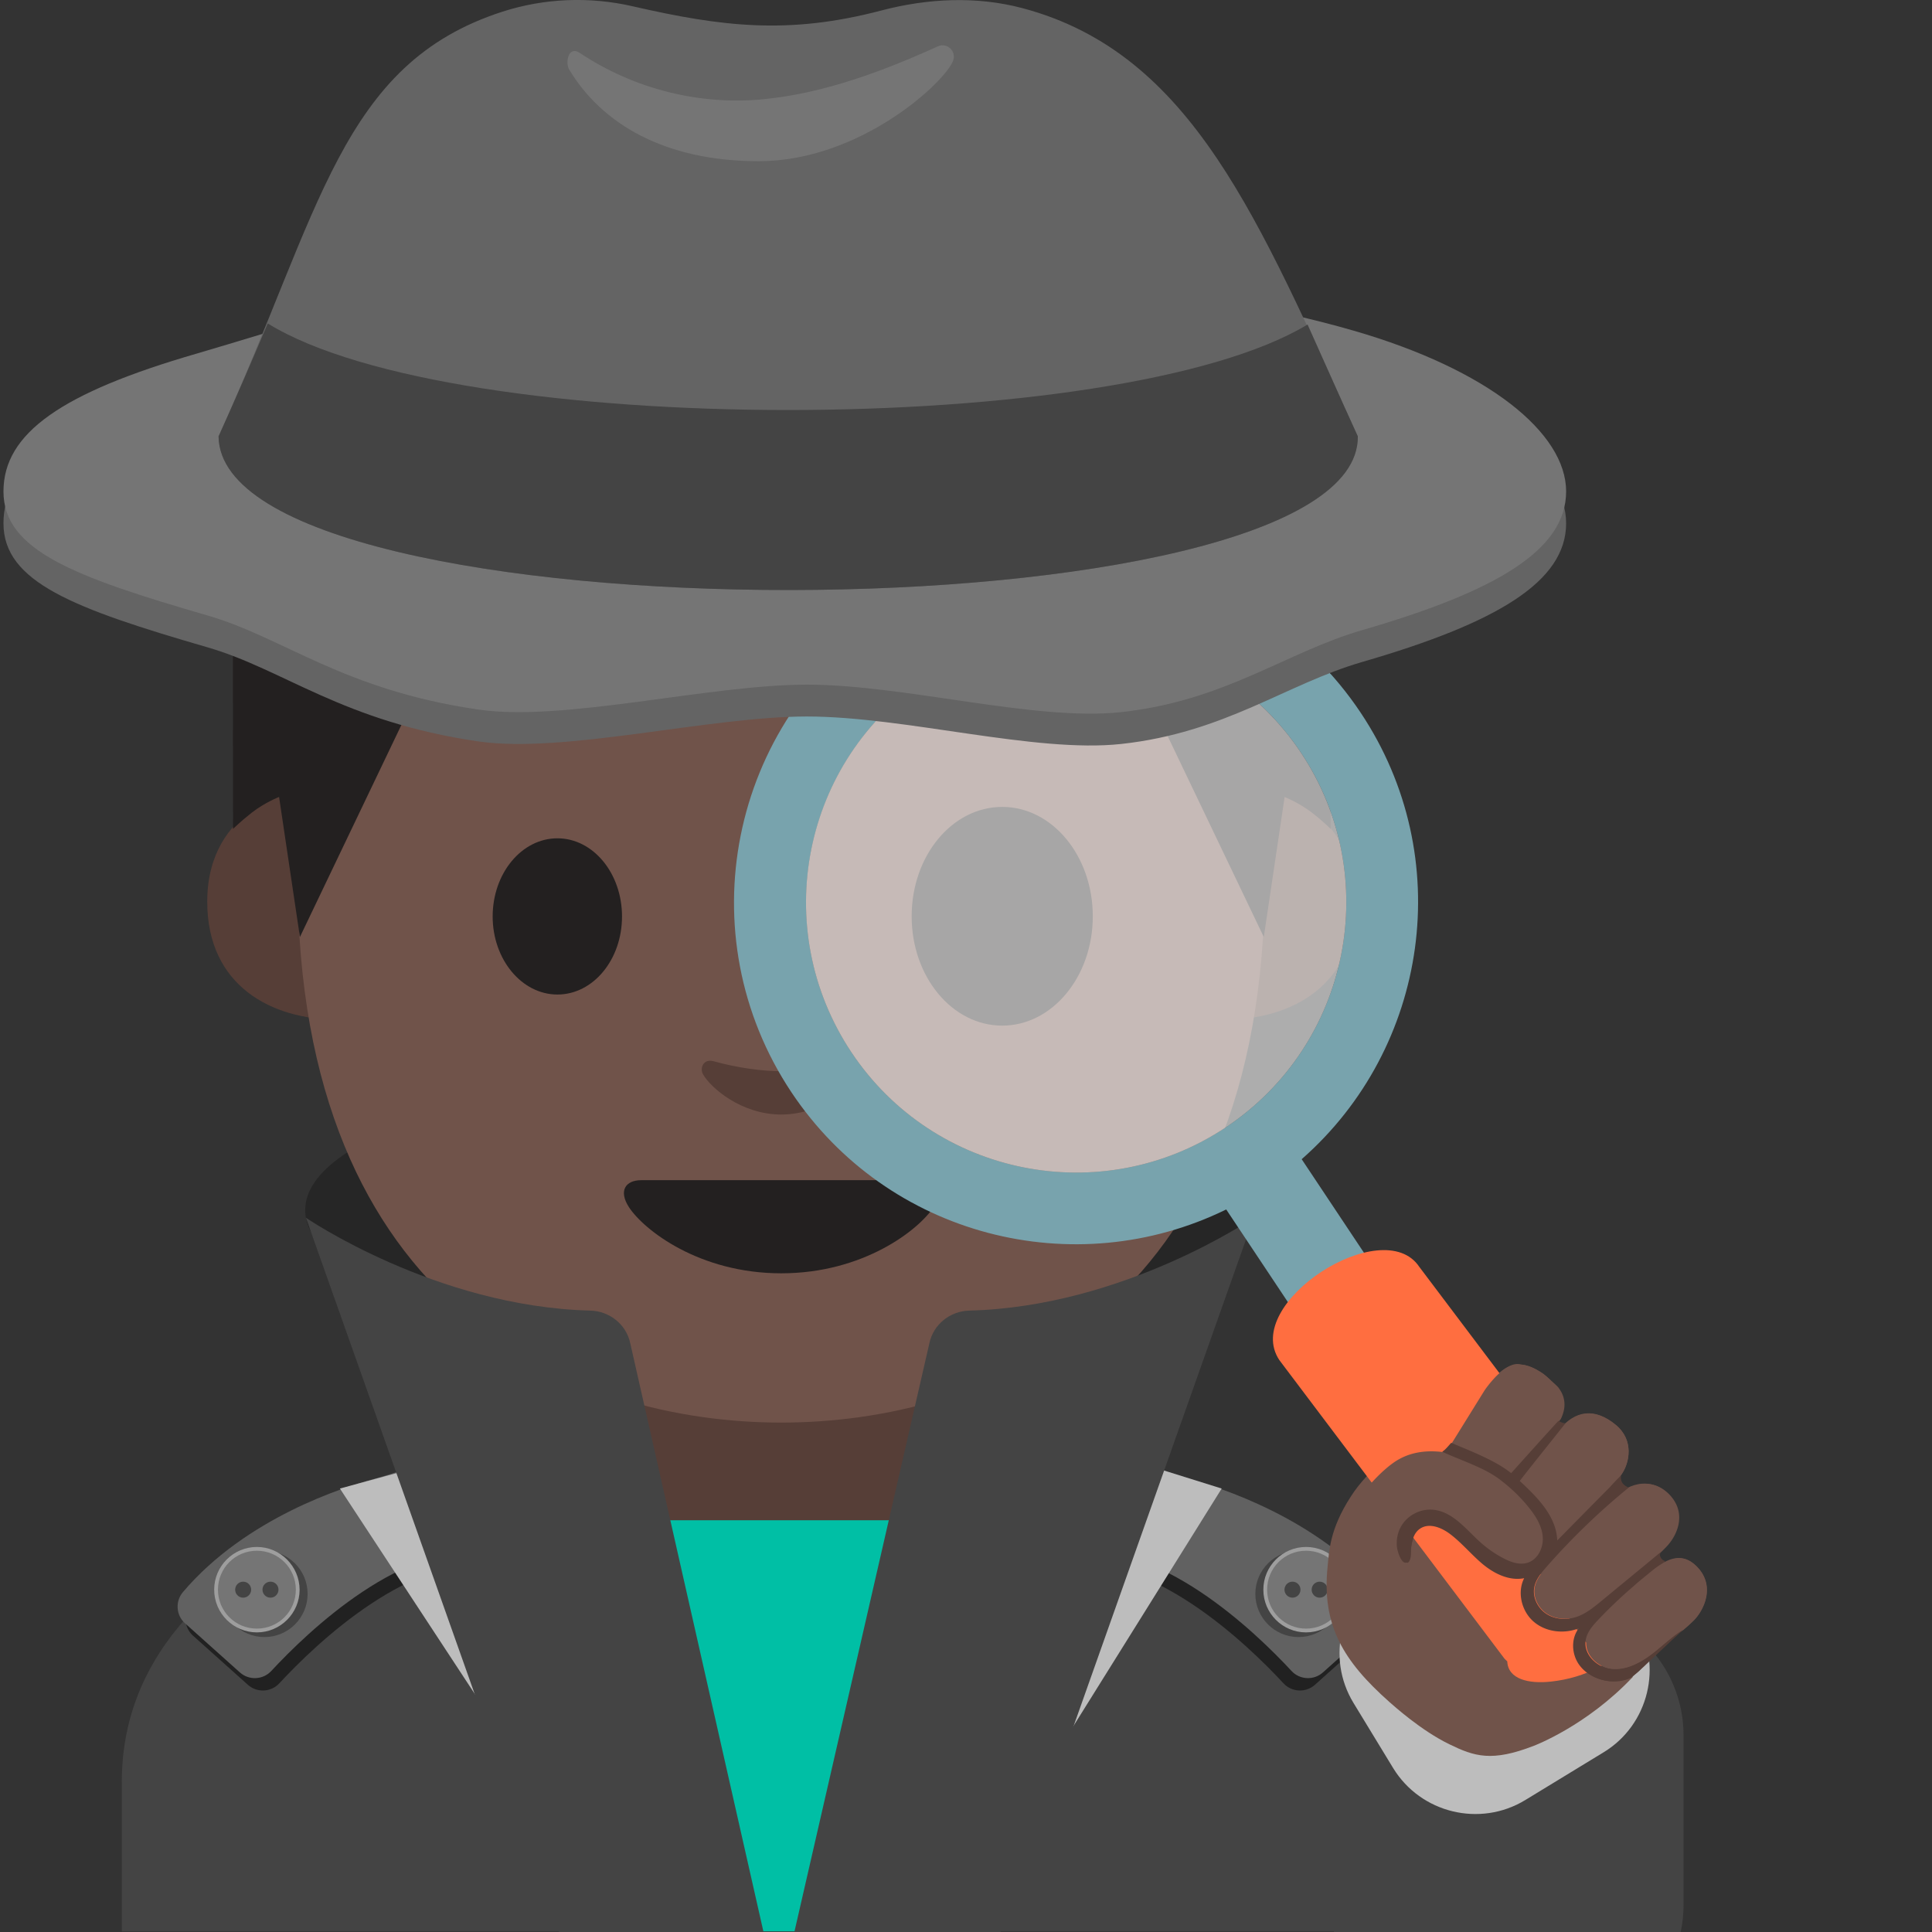 <svg xmlns="http://www.w3.org/2000/svg" xmlns:xlink="http://www.w3.org/1999/xlink" viewBox="0 0 128 128"><rect x="0" y="0" width="128" height="128" fill="#333333" stroke="none"/><path fill="#444" d="M8.07 118.07v9.89h87.14v-9.89c0-15.17-21.39-22.87-43.24-22.84-21.72.02-43.9 6.78-43.9 22.84z"/><path fill="#262626" d="M83.06 80.18c0 2.08-2.32 4-6.24 5.54-5.73 2.26-17.05 31.65-27.36 31.65-6.71 0-10.75-28.55-15.86-29.61-8.09-1.68-13.38-4.45-13.38-7.59 0-5.12 14.07-9.26 31.42-9.26s31.42 4.16 31.42 9.27z"/><path fill="#563e37" d="M51.59 90.23H42.5v9.59c0 4.34 3.7 7.86 8.26 7.86h1.65c4.56 0 8.26-3.52 8.26-7.86v-9.59h-9.08z"/><path fill="#00bfa5" d="M42.82 100.72h17.43l-7.15 27.24h-2.98z"/><path fill="#646464" d="m42.51 94.38-10 5.87 9.58 10.06-2.29 8.01 10.48 9.79zm18.16 0 10 5.87-9.58 10.06 2.29 8.01-10.48 9.79z"/><path fill="#212121" d="M25.25 98.82c-1.89.51-8.42 2.55-12.6 7.48-.52.61-.46 1.54.14 2.07l3.63 3.25c.6.54 1.53.5 2.08-.09 2.4-2.59 8.86-8.82 14.69-7.82l-3.92-6.2-2.83.96c-.39.13-.79.24-1.19.35z"/><path fill="#616161" d="M24.72 98c-1.89.51-8.42 2.55-12.6 7.48-.52.61-.46 1.54.14 2.07l3.63 3.25c.6.54 1.53.5 2.08-.09 2.4-2.59 8.86-8.82 14.69-7.82l-3.92-6.2-2.83.96c-.39.12-.79.24-1.19.35z"/><circle cx="17.52" cy="105.6" r="2.86" fill="#444"/><circle cx="17.02" cy="105.32" r="2.7" fill="#757575"/><path fill="#9e9e9e" d="M17.02 102.74c1.42 0 2.58 1.15 2.58 2.58s-1.15 2.58-2.58 2.58-2.58-1.15-2.58-2.58 1.15-2.58 2.58-2.58m0-.25c-1.56 0-2.83 1.27-2.83 2.83s1.27 2.83 2.83 2.83 2.83-1.27 2.83-2.83c-.01-1.56-1.28-2.83-2.83-2.83z"/><g fill="#444"><circle cx="17.92" cy="105.32" r=".53"/><circle cx="16.11" cy="105.32" r=".53"/></g><path fill="#212121" d="M78.29 98.82c1.89.51 8.42 2.55 12.6 7.48.52.61.46 1.54-.14 2.07l-3.63 3.25c-.6.54-1.53.5-2.08-.09-2.4-2.59-8.86-8.82-14.69-7.82l3.92-6.2 2.83.96c.39.13.79.24 1.19.35z"/><path fill="#616161" d="M78.82 98c1.89.51 8.42 2.55 12.6 7.48.52.61.46 1.54-.14 2.07l-3.63 3.25c-.6.54-1.53.5-2.08-.09-2.4-2.59-8.86-8.82-14.69-7.82l3.92-6.2 2.83.96c.39.12.79.24 1.19.35z"/><circle cx="86.03" cy="105.6" r="2.86" fill="#444"/><circle cx="86.53" cy="105.32" r="2.7" fill="#757575"/><path fill="#9e9e9e" d="M86.53 102.74c1.42 0 2.58 1.15 2.58 2.58s-1.15 2.58-2.58 2.58c-1.42 0-2.58-1.15-2.58-2.58s1.15-2.58 2.58-2.58m0-.25c-1.56 0-2.83 1.27-2.83 2.83s1.27 2.83 2.83 2.83 2.83-1.27 2.83-2.83-1.27-2.83-2.83-2.83z"/><g fill="#444"><circle cx="85.63" cy="105.32" r=".53"/><circle cx="87.43" cy="105.32" r=".53"/></g><path fill="#bdbdbd" d="m26.63 97.5-4.11 1.12L41.81 128h5.42zm49.93-.25 4.38 1.37L62.6 128h-5.41z"/><path fill="#563e37" d="M83.9 52.37s5.89 1.02 5.89 7.37c0 5.6-4.3 7.81-8.6 7.81V52.37h2.71zm-64.28 0s-5.89 1.02-5.89 7.37c0 5.6 4.3 7.81 8.6 7.81V52.37h-2.71z"/><path fill="#70534a" d="M51.76 10.8c-25.4 0-32.04 19.69-32.04 47.35 0 28.68 18.43 36.1 32.04 36.1 13.41 0 32.04-7.2 32.04-36.1 0-27.66-6.64-47.35-32.04-47.35z"/><path fill="#232020" d="M41.21 60.72c0 2.86-1.91 5.17-4.28 5.17-2.36 0-4.29-2.32-4.29-5.17 0-2.86 1.92-5.18 4.29-5.18 2.36 0 4.28 2.31 4.28 5.18"/><path fill="#444" d="M62.3 60.72c0 2.86 1.91 5.17 4.29 5.17 2.36 0 4.28-2.32 4.28-5.17 0-2.86-1.92-5.18-4.28-5.18-2.37 0-4.29 2.31-4.29 5.18"/><path fill="#232020" d="M61.03 78.19H42.49c-1.06 0-1.52.71-.82 1.79.98 1.5 4.64 4.38 10.09 4.38s9.11-2.88 10.09-4.38c.7-1.08.24-1.79-.82-1.79z"/><path fill="#563e37" d="M56.24 70.31c-1.58.45-3.22.66-4.48.66s-2.9-.22-4.48-.66c-.67-.19-.94.45-.7.87.5.88 2.52 2.66 5.18 2.66 2.66 0 4.68-1.78 5.18-2.66.24-.43-.03-1.07-.7-.87z"/><path fill="#232020" d="M52.52 7.19s-.5-.02-.71-.01c-.21 0-.71.01-.71.01-27.4.53-35.67 17.02-35.67 28.45 0 11.11.01 19.28.01 19.28s.44-.45 1.24-1.08c.86-.67 1.81-1.04 1.81-1.04l1.38 9.28L29 43c.06-.12.18-.19.31-.17l5.41.6c5.44.6 10.91.9 16.37.91v.01c.24 0 .47-.01.71-.01s.47.01.71.01v-.01c5.46-.02 10.93-.31 16.37-.91l5.41-.6c.13-.01.25.06.31.17l9.13 19.08 1.38-9.28s.95.38 1.81 1.04c.81.63 1.24 1.08 1.24 1.08s.01-8.16.01-19.28c.02-11.43-8.24-27.92-35.65-28.45z"/><path fill="#444" d="M20.27 80.68s8.6 5.89 18.83 6.15c1.29.03 2.4.92 2.66 2.18l9.09 40.16h-13.4L20.27 80.68zm62.79 0s-8.6 5.89-18.83 6.15c-1.29.03-2.4.92-2.66 2.18l-9.21 40.16h13.52l17.18-48.49zm19.85 54.15h-6.09c-4.75 0-8.63-3.88-8.63-8.63v-11.23c0-4.75 3.88-8.63 8.63-8.63h6.09c4.75 0 8.63 3.88 8.63 8.63v11.23c0 4.75-3.88 8.63-8.63 8.63z"/><path fill="#bdbdbd" d="m92.3 117.14-2.63-4.32c-1.82-2.99-.87-6.93 2.12-8.75l5.2-3.17c2.99-1.82 6.93-.87 8.75 2.12l2.63 4.32c1.82 2.99.87 6.93-2.12 8.75l-5.2 3.17c-2.99 1.82-6.92.87-8.75-2.12z"/><path fill="#232020" d="M60.4 60.71c0 4 2.68 7.24 6 7.24 3.31 0 6-3.24 6-7.24 0-4.01-2.69-7.25-6-7.25-3.32 0-6 3.24-6 7.25"/><path fill="#70534a" d="M91.8 96.64c1.22-.92 2.64-.98 4.08-.67.82-1.47 2.4-3.87 2.95-4.49.65-.74 1.55-1.68 3.25-.57 1.11.72 1.62 1.79.67 3.19-.35.52-.73 1.05-1.11 1.55l.71.29c.36-.46.69-.88.94-1.19 1.06-1.33 2.37-1.5 3.76-.35 1.21 1 .93 2.52.35 3.32-.31.42-1.31 1.51-2.33 2.54l.14.31.03.11c.69-.62 1.36-1.2 1.83-1.6 1.28-1.09 2.63-1 3.53-.03 1.09 1.18.52 2.56-.13 3.3-.48.55-2.43 2.29-3.81 3.39l.16.57.29-.26c.02-.01.03-.03.05-.04.09-.08.18-.15.27-.23.02-.02.04-.04.06-.05.1-.09.21-.18.32-.28l.01-.01c.11-.1.23-.2.34-.29l.06-.06c.09-.08.18-.15.27-.23.04-.03.07-.06.11-.09.08-.06.15-.13.23-.19.04-.03.08-.06.12-.1.07-.06.15-.12.22-.18.04-.03.07-.06.11-.09.11-.09.21-.17.31-.25 1.2-.97 2.1-.98 2.91-.07 1.14 1.27.35 2.82-.29 3.46-.63.64-3.05 2.59-4.01 3.09-.06.03-.12.06-.19.08l.16.59c-3.07 3.25-6.54 4.55-6.54 4.55-2.8 1.09-3.95.71-5.61-.1-1.89-.92-3.68-2.55-3.97-2.8-3.04-2.7-4.5-5.07-4.09-9 .1-.95.12-2.43 1.53-4.6.53-.85 1.49-1.9 2.31-2.52z"/><path fill="#563e37" d="M99.37 98.06s-1.56-1.33-3.49-2.09l.36-.63s1.41.5 3.13 1.69c.28.19.52.38.75.57l.37-.52 2.52-3.44s-.15.29.21.59c.15.13.33.12.45.1-.13.13-.26.27-.39.42l-2.6 3.34c.09.08.18.16.27.25 1.27 1.17 2.3 2.54 2.17 3.69 2.32-2.23 4.27-4.3 4.27-4.3-.18.57.5.82.5.82-1.82 1.29-5.37 5.12-5.37 5.12-1.55 1.58-.59 2.75-.59 2.75 1.13 1.45 3 .46 3 .46.28-.1 2.12-1.61 3.42-2.69l1.3-1.09.37-.31c-.04.03-.17.18.03.45.1.13.21.17.28.19-.25.12-.5.29-.78.51-.62.5-2.42 2.09-2.57 2.21l-.44.41c-1.45 1.36-1.48 1.94-1.48 1.94-.25 1.21 1.03 1.85 1.03 1.85 1.18.67 2.45-.21 2.45-.21.49-.33 2.95-2.18 2.95-2.18l-3.34 3.13c-.28.18-.47.19-.69.23-2.02.4-2.97-1.25-2.97-1.25-.37-.63-.28-1.22-.28-1.22.05-.36.2-.7.4-1-1.94.81-3.28-.68-3.28-.68-.79-.96-.63-1.97-.35-2.65-.08.02-.16.04-.24.05 0 0-1.36.42-3.68-2.05-.78-.83-.91-.92-1.54-1.27 0 0-1.45-.64-1.88.65 0 0-.19.4-.2 1.25 0 0-.02.68-.52.25-.15-.13-.34-.46-.41-.87 0 0-.08-.42.21-1.07 0 0 .58-1.82 2.51-1.37 1.01.23 1.43.7 2.08 1.41 0 0 2.14 2.12 3.39 2.13 0 0 1.18-.03 1.54-1.34.01-.01.36-1.9-2.87-4.23z"/><path fill="#78a3ad" d="M58.72 40.93c-10.41 6.95-13.22 21.02-6.29 31.43 6.38 9.57 18.76 12.69 28.81 7.77l7.33 11.01 5-3.33-7.33-11.01c8.41-7.38 10.29-20.01 3.91-29.58-6.94-10.41-21.01-13.23-31.43-6.29zm27.47 8.93c5.48 8.22 3.26 19.33-4.96 24.82-8.23 5.48-19.34 3.26-24.82-4.96-5.48-8.23-3.26-19.34 4.96-24.82 8.22-5.48 19.33-3.26 24.82 4.96z"/><path fill="#fff" d="M61.37 44.9c-8.23 5.48-10.44 16.59-4.96 24.82 5.48 8.22 16.59 10.44 24.82 4.96 8.22-5.49 10.44-16.6 4.96-24.82-5.49-8.22-16.6-10.44-24.82-4.96z" opacity=".6"/><path fill="#ff6e40" d="M109.09 104.07c-.05-.14-.1-.29-.19-.42 0 0-14.86-19.7-14.87-19.72-2.4-3.6-11.79 2.41-9.27 6.18l14.87 19.72c.06.09.15.16.23.24.05 1.18 1.41 1.5 2.89 1.34 2.32-.25 4.23-1.28 5.78-3.05.37-.42.87-.96 1.06-1.49.4-1.1.53-2.35-.5-2.8z"/><path fill="#70534a" d="M107.33 97.82c.02-.03.05-.06.07-.09.58-.8.87-2.32-.35-3.32-1.33-1.1-2.58-.97-3.62.2 0 0-.14-.07-.33-.18.1-.14.2-.28.31-.42.39-.8.28-1.49-.14-2.05-.05-.11-.9-.84-1-.92-.87-.62-1.5-.63-1.5-.63-1.04-.34-2.41 1.7-2.41 1.7l-2.37 3.82c-.14.09-.28.19-.41.27-1.19-.14-2.35.02-3.37.79-.82.61-1.78 1.66-2.32 2.51-1.4 2.17-1.43 3.65-1.52 4.6-.02.2-.02.38-.03.57 1.84.34 4.03.38 4.88-1.1a2.49 2.49 0 0 1-.22-.66c-.08-.52.03-1.08.32-1.52.44-.7 1.3-1.1 2.12-1.01 1.27.15 1.85 1.67 2.81 2.52.45.4 1.23.39 1.76.67.51.27 1.1.48 1.65.31.04-.01.07-.04.1-.06.06.09.17.26.31.49-.18.26-.33.53-.39.84-.13.68.24 1.41.83 1.78.43.27.96.36 1.47.3.45.67.86 1.27 1.11 1.6-.03.87.79 1.63 1.67 1.73.92.11 1.83-.32 2.58-.87s1.41-1.22 2.19-1.71c-.03.03-.07.06-.1.09.35-.29.63-.55.8-.72.63-.64 1.42-2.19.29-3.46-.65-.72-1.36-.84-2.23-.37-.23-.1-.53-.19-.73-.27.14-.11.27-.22.41-.34.24-.23.43-.42.54-.55.65-.74 1.22-2.12.13-3.3-.72-.78-1.73-.98-2.76-.47-.31.25-.6.51-.9.77-.1-.28-.19-.57-.29-.85.18-.24.41-.46.64-.69z"/><path fill="#646464" d="M103.76 34.67c0 3.88-4.62 6.61-13.52 9.19-5.06 1.47-9.07 4.68-15.96 5.43-5.71.62-14.32-1.82-20.82-1.82s-16.08 2.48-21.77 1.65c-8.99-1.31-12.87-4.76-17.93-6.23C4.86 40.31.23 38.56.23 34.67c0-3.88 3.89-6.55 12.79-9.13 5.06-1.47 13.56-4.31 20.45-5.07 5.73-.63 12.03.69 18.53.69 6.5 0 12.8-1.32 18.52-.69 6.9.75 14.11 2.07 19.17 3.54 8.89 2.58 14.07 6.77 14.07 10.66z"/><path fill="#757575" d="M103.76 32.56c0 3.88-4.62 6.61-13.52 9.19-5.06 1.47-9.07 4.68-15.96 5.43-5.71.62-14.32-1.82-20.82-1.82s-16.08 2.48-21.77 1.65c-8.99-1.31-12.87-4.76-17.93-6.23C4.86 38.2.23 36.45.23 32.56c0-3.88 3.89-6.55 12.79-9.13 5.06-1.47 13.56-4.31 20.45-5.07 5.73-.62 12.03.7 18.53.7 6.5 0 12.8-1.32 18.52-.69 6.9.75 14.11 2.07 19.17 3.54 8.89 2.57 14.07 6.77 14.07 10.65z"/><defs><path id="a" d="M89.96 28.91C83.39 14.61 79.03 3.54 67.74.54c-3.05-.81-6.27-.65-9.33.15-6.15 1.62-10.55 1.09-16.52-.28-2.84-.65-5.82-.53-8.59.36-10.74 3.46-12.02 13.16-18.82 28.14.15 13.64 75.63 13.51 75.48 0z"/></defs><use fill="#646464" overflow="visible" xlink:href="#a"/><path fill="#757575" d="M38.4 3.5c3.6 2.4 8.01 3.52 12.33 3.06 3.97-.42 7.76-1.84 11.41-3.49.62-.28 1.25.34 1 .97-.55 1.41-6.14 6.64-12.88 6.64-6.22 0-10.38-2.47-12.55-6.07-.28-.47-.05-1.6.69-1.11z"/><path fill="#444" d="M86.63 21.5c-12.49 7.55-56.51 7.58-68.89-.07-1.04 2.45-2.12 4.96-3.26 7.48.15 13.64 75.63 13.51 75.48 0-1.12-2.45-2.22-4.94-3.33-7.41z"/><path fill="#563e37" d="M103.72 94.29c-.23 0-.47-.16-.47-.16-.01.01-.01.02-.02.03-.25.25-3.11 3.44-3.11 3.44-1.08-.86-2.71-1.47-3.97-2.01-.18.18-.36.44-.6.59 1.21.57 2.78 1.04 3.84 1.86.71.54 1.35 1.15 1.91 1.85.45.56.85 1.2.91 1.91.06.72-.31 1.51-.99 1.73-.55.18-1.14-.04-1.65-.31-.53-.28-1.03-.63-1.48-1.03-.95-.85-1.81-2.01-3.09-2.16-.82-.1-1.68.31-2.12 1.01-.29.45-.39 1-.32 1.52.04.25.35 1.35.79.84.13-.15.13-.36.13-.55.01-.58.12-1.25.6-1.57.6-.41 1.42-.08 2 .36.79.6 1.42 1.38 2.18 2.01.77.63 1.75 1.1 2.72.91-.48.94-.17 2.19.63 2.88s2 .83 2.99.44c-.53.68-.48 1.71.02 2.41.5.7 1.37 1.08 2.23 1.11.37.01.75-.04 1.09-.2.07-.04.13-.09.2-.13l-.15-.54.05.18.1.36c.2-.14.39-.29.56-.46.1-.1.21-.19.31-.29.79-.75 1.58-1.49 2.38-2.24.03-.03.07-.06.1-.09-.79.49-1.44 1.16-2.19 1.71s-1.65.98-2.58.87c-.92-.11-1.79-.94-1.67-1.86.07-.55.46-1 .84-1.4.61-.64 1.24-1.25 1.9-1.84.18-.16.36-.31.54-.47.04-.04.09-.08.13-.12.04-.03.07-.06.11-.09.08-.06.15-.13.23-.19.04-.03.08-.06.12-.1.07-.06.15-.12.22-.18.04-.03.07-.06.11-.09.11-.09.21-.17.31-.25.21-.17.41-.3.6-.41.05-.04.1-.08.16-.12-.26-.04-.43-.39-.29-.62-.04.03-.07.06-.11.09-1.27 1.05-2.54 2.09-3.81 3.14-.5.41-1.01.83-1.62 1.05-.66.23-1.42.2-2.01-.17-.59-.37-.96-1.1-.83-1.78.1-.52.46-.95.81-1.35a45.56 45.56 0 0 1 5.38-5.2c.02-.01.03-.03.05-.04-.34-.08-.57-.47-.48-.8l-.08.08c-1.39 1.4-2.78 2.81-4.16 4.21-.05-1.59-1.31-2.86-2.48-3.94-.01-.03 2.91-3.67 3.03-3.83zM-33.36 44.83h13.5v13.5h-13.5z"/><path fill="#70534a" d="M-33.36 28h13.5v13.5h-13.5z"/></svg>